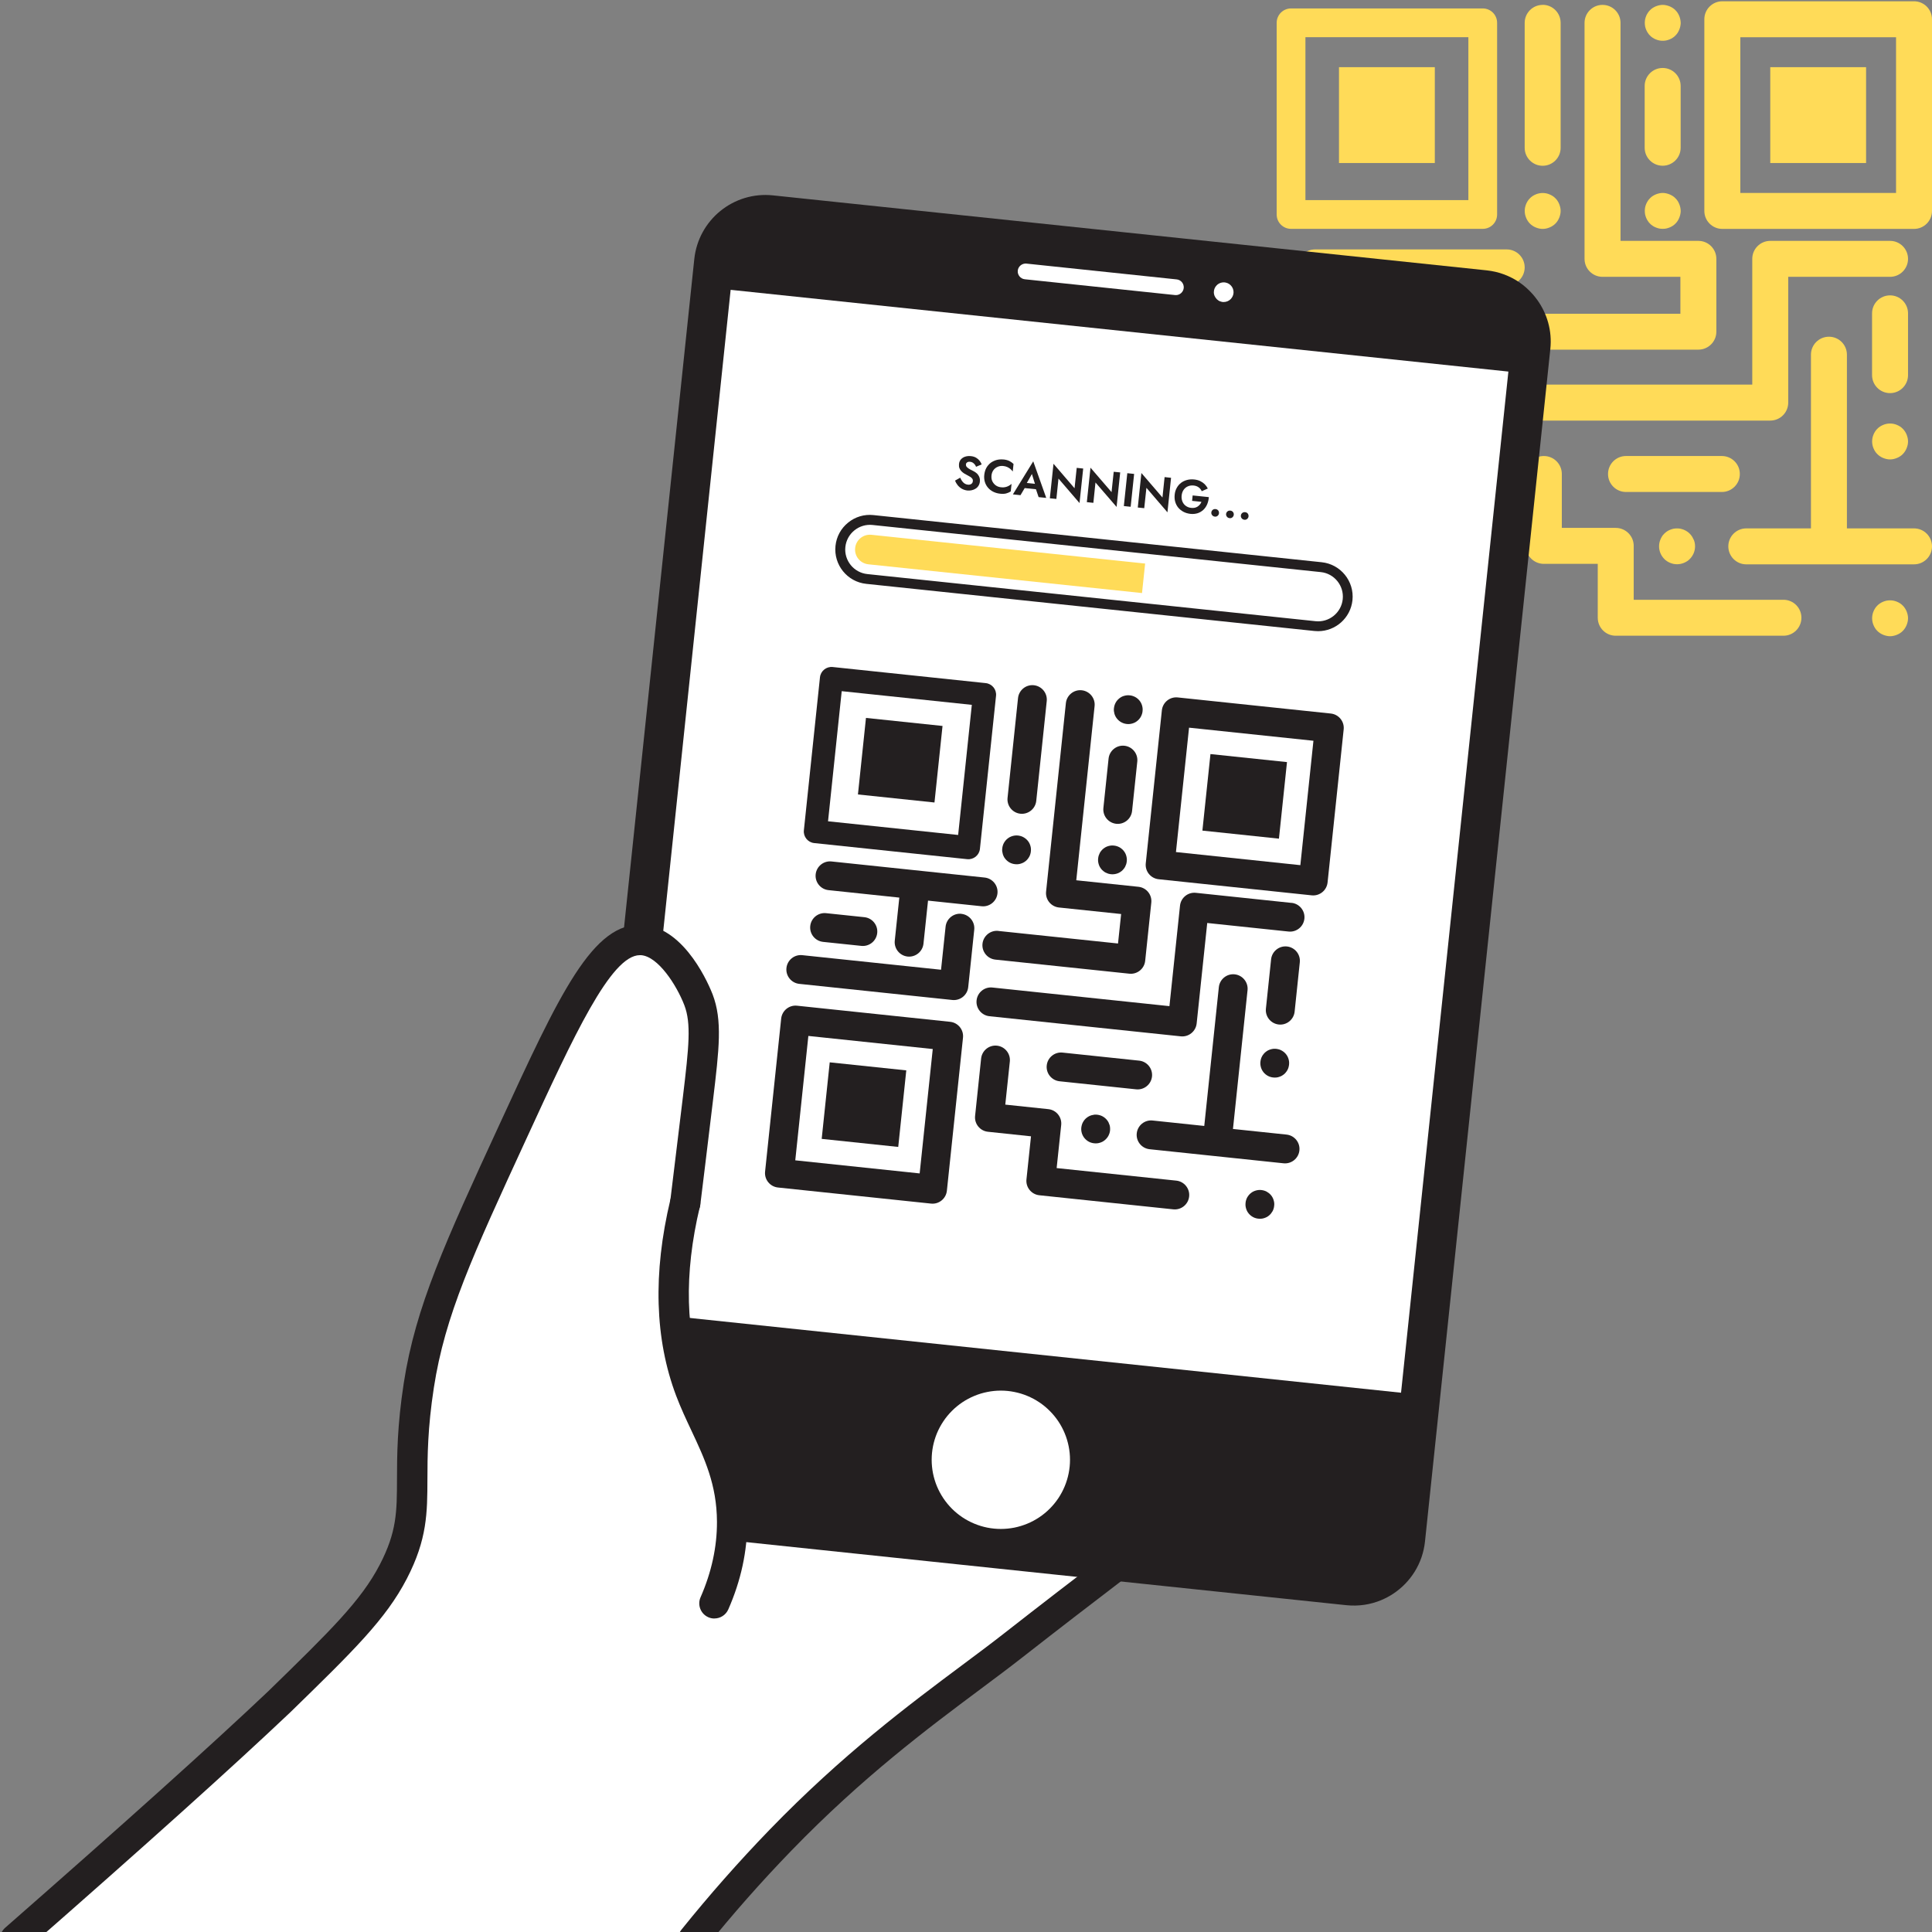 <svg width="209" height="209" viewBox="0 0 209 209" fill="none" xmlns="http://www.w3.org/2000/svg">
<rect x="0" y="0" width="209" height="209" fill="#808080" stroke="none"/>
<g id="Group 478">
<path id="Vector" d="M139.665 24.757H160.4C161.261 24.757 161.954 24.064 161.954 23.203V2.468C161.954 1.607 161.261 0.912 160.4 0.912H139.665C138.804 0.912 138.108 1.607 138.108 2.468V23.203C138.108 24.064 138.804 24.757 139.665 24.757ZM141.219 4.022H158.846V21.646H141.219V4.022Z" fill="#FFDB58"/>
<path id="Vector_2" d="M144.849 7.266H155.215V17.635H144.849V7.266Z" fill="#FFDB58"/>
<path id="Vector_3" d="M160.4 46.791H139.665C138.59 46.791 137.719 47.663 137.719 48.738V69.473C137.719 70.548 138.59 71.416 139.665 71.416H160.4C161.475 71.416 162.346 70.548 162.346 69.473V48.738C162.346 47.663 161.475 46.791 160.4 46.791ZM158.453 67.526H141.609V50.682H158.453V67.526Z" fill="#FFDB58"/>
<path id="Vector_4" d="M144.849 53.919H155.215V64.288H144.849V53.919Z" fill="#FFDB58"/>
<path id="Vector_5" d="M207.054 0.138H186.319C185.244 0.138 184.372 1.009 184.372 2.084V22.819C184.372 23.891 185.244 24.763 186.319 24.763H207.054C208.129 24.763 209 23.891 209 22.819V2.084C209 1.009 208.129 0.138 207.054 0.138ZM205.11 20.872H188.265V4.028H205.11V20.872Z" fill="#FFDB58"/>
<path id="Vector_6" d="M191.503 7.266H201.869V17.635H191.503V7.266Z" fill="#FFDB58"/>
<path id="Vector_7" d="M165.584 33.934C164.509 33.934 163.638 34.806 163.638 35.881C163.638 36.953 164.509 37.824 165.584 37.824H183.728C184.8 37.824 185.672 36.953 185.672 35.881V28.003C185.672 26.928 184.8 26.057 183.728 26.057H175.306V2.474C175.306 1.399 174.434 0.528 173.359 0.528C172.284 0.528 171.413 1.399 171.413 2.474V28.003C171.413 29.076 172.284 29.947 173.359 29.947H181.782V33.939H165.584V33.934Z" fill="#FFDB58"/>
<path id="Vector_8" d="M204.463 26.057H191.503C190.428 26.057 189.557 26.928 189.557 28.003V41.607H165.584C164.509 41.607 163.638 42.479 163.638 43.554C163.638 44.629 164.509 45.498 165.584 45.498H191.503C192.576 45.498 193.447 44.629 193.447 43.554V29.947H204.463C205.535 29.947 206.407 29.076 206.407 28.003C206.407 26.928 205.535 26.057 204.463 26.057Z" fill="#FFDB58"/>
<path id="Vector_9" d="M204.463 31.952C203.388 31.952 202.516 32.823 202.516 33.896V40.583C202.516 41.656 203.388 42.527 204.463 42.527C205.535 42.527 206.407 41.656 206.407 40.583V33.896C206.407 32.823 205.535 31.952 204.463 31.952Z" fill="#FFDB58"/>
<path id="Vector_10" d="M164.937 28.925C164.937 27.853 164.066 26.982 162.991 26.982H142.256C141.183 26.982 140.312 27.853 140.312 28.925C140.312 30.001 141.183 30.872 142.256 30.872H151.845V36.703C151.845 37.776 152.716 38.647 153.789 38.647C154.864 38.647 155.735 37.776 155.735 36.703V30.872H162.991C164.066 30.872 164.937 30.001 164.937 28.925Z" fill="#FFDB58"/>
<path id="Vector_11" d="M160.4 32.166C159.325 32.166 158.453 33.037 158.453 34.11V39.941H139.665C138.59 39.941 137.719 40.812 137.719 41.885C137.719 42.96 138.59 43.831 139.665 43.831H160.4C161.475 43.831 162.346 42.96 162.346 41.885V34.11C162.346 33.037 161.475 32.166 160.4 32.166Z" fill="#FFDB58"/>
<path id="Vector_12" d="M192.93 64.882H176.732V59.051C176.732 57.978 175.861 57.107 174.786 57.107H168.955V51.275C168.955 50.2 168.086 49.331 167.011 49.331C165.936 49.331 165.064 50.2 165.064 51.275V59.051C165.064 60.126 165.936 60.997 167.011 60.997H172.842V66.826C172.842 67.901 173.711 68.772 174.786 68.772H192.93C194.005 68.772 194.874 67.901 194.874 66.826C194.874 65.753 194.005 64.882 192.93 64.882Z" fill="#FFDB58"/>
<path id="Vector_13" d="M207.054 57.16H199.796V38.369C199.796 37.294 198.927 36.425 197.852 36.425C196.777 36.425 195.905 37.294 195.905 38.369V57.16H188.91C187.837 57.16 186.966 58.031 186.966 59.104C186.966 60.179 187.837 61.05 188.91 61.05H207.054C208.129 61.05 209 60.179 209 59.104C209 58.031 208.129 57.16 207.054 57.16Z" fill="#FFDB58"/>
<path id="Vector_14" d="M188.212 51.275C188.212 50.2 187.34 49.331 186.265 49.331H175.897C174.824 49.331 173.953 50.2 173.953 51.275C173.953 52.35 174.824 53.222 175.897 53.222H186.265C187.34 53.222 188.212 52.35 188.212 51.275Z" fill="#FFDB58"/>
<path id="Vector_15" d="M206.366 66.502C206.338 66.377 206.3 66.255 206.254 66.138C206.205 66.021 206.147 65.909 206.075 65.802C206.045 65.748 206.002 65.7 205.963 65.646C205.928 65.598 205.884 65.549 205.836 65.506C205.788 65.465 205.744 65.422 205.696 65.379C205.647 65.335 205.594 65.3 205.543 65.267C205.436 65.198 205.324 65.139 205.204 65.091C205.087 65.043 204.965 65.004 204.842 64.979C204.779 64.966 204.712 64.956 204.654 64.951C204.526 64.941 204.399 64.941 204.269 64.951C204.205 64.956 204.142 64.966 204.083 64.979C203.961 65.004 203.836 65.043 203.719 65.091C203.602 65.139 203.49 65.198 203.383 65.267C203.329 65.3 203.281 65.341 203.227 65.379C203.179 65.422 203.13 65.458 203.09 65.506C203.046 65.555 203.003 65.598 202.96 65.646C202.919 65.695 202.881 65.748 202.848 65.802C202.779 65.909 202.72 66.021 202.672 66.138C202.623 66.255 202.585 66.377 202.56 66.502C202.55 66.566 202.539 66.63 202.532 66.688C202.527 66.752 202.522 66.816 202.522 66.879C202.522 66.945 202.522 67.009 202.532 67.073C202.539 67.137 202.55 67.2 202.56 67.259C202.585 67.384 202.623 67.506 202.672 67.623C202.72 67.74 202.779 67.853 202.848 67.96C202.881 68.013 202.924 68.061 202.96 68.115C203.003 68.163 203.041 68.212 203.09 68.255C203.138 68.296 203.179 68.344 203.227 68.382C203.276 68.426 203.329 68.461 203.383 68.494C203.49 68.563 203.602 68.622 203.719 68.67C203.836 68.719 203.961 68.757 204.083 68.782C204.147 68.793 204.211 68.805 204.269 68.815C204.333 68.82 204.399 68.826 204.463 68.826C204.526 68.826 204.59 68.826 204.654 68.815C204.718 68.81 204.784 68.8 204.842 68.782C204.965 68.757 205.087 68.719 205.204 68.67C205.321 68.622 205.436 68.563 205.543 68.494C205.594 68.461 205.642 68.421 205.696 68.382C205.744 68.344 205.793 68.301 205.836 68.255C205.879 68.207 205.928 68.163 205.963 68.115C206.007 68.066 206.045 68.013 206.075 67.96C206.147 67.853 206.205 67.74 206.251 67.623C206.3 67.506 206.338 67.384 206.366 67.259C206.376 67.195 206.386 67.132 206.396 67.073C206.401 67.009 206.407 66.945 206.407 66.879C206.407 66.816 206.407 66.752 206.396 66.688C206.391 66.624 206.381 66.561 206.366 66.502Z" fill="#FFDB58"/>
<path id="Vector_16" d="M206.366 47.375C206.338 47.253 206.3 47.128 206.254 47.011C206.205 46.894 206.147 46.782 206.075 46.675C206.045 46.621 206.002 46.573 205.963 46.519C205.928 46.471 205.884 46.422 205.836 46.382C205.788 46.338 205.744 46.295 205.696 46.252C205.647 46.209 205.594 46.173 205.543 46.14C205.436 46.071 205.324 46.012 205.204 45.964C205.087 45.916 204.965 45.877 204.842 45.852C204.779 45.842 204.712 45.831 204.654 45.824C204.526 45.814 204.399 45.814 204.269 45.824C204.205 45.831 204.142 45.842 204.083 45.852C203.961 45.877 203.836 45.916 203.719 45.964C203.602 46.012 203.49 46.071 203.383 46.14C203.329 46.173 203.281 46.216 203.227 46.252C203.179 46.295 203.13 46.333 203.09 46.382C203.046 46.428 203.003 46.471 202.96 46.519C202.919 46.568 202.881 46.621 202.848 46.675C202.779 46.782 202.72 46.894 202.672 47.011C202.623 47.128 202.585 47.253 202.56 47.375C202.55 47.439 202.539 47.503 202.532 47.561C202.527 47.625 202.522 47.691 202.522 47.755C202.522 47.819 202.522 47.882 202.532 47.946C202.539 48.01 202.55 48.076 202.56 48.135C202.585 48.257 202.623 48.379 202.672 48.496C202.72 48.613 202.779 48.728 202.848 48.833C202.881 48.886 202.924 48.934 202.96 48.988C203.003 49.036 203.041 49.085 203.09 49.128C203.138 49.171 203.179 49.217 203.227 49.255C203.276 49.299 203.329 49.337 203.383 49.367C203.49 49.439 203.602 49.497 203.719 49.543C203.836 49.592 203.961 49.63 204.083 49.658C204.147 49.668 204.211 49.678 204.269 49.688C204.333 49.694 204.399 49.699 204.463 49.699C204.526 49.699 204.59 49.699 204.654 49.688C204.718 49.683 204.784 49.673 204.842 49.658C204.965 49.63 205.087 49.592 205.204 49.543C205.321 49.497 205.436 49.439 205.543 49.367C205.594 49.337 205.642 49.294 205.696 49.255C205.744 49.217 205.793 49.176 205.836 49.128C205.879 49.08 205.928 49.036 205.963 48.988C206.007 48.94 206.045 48.886 206.075 48.833C206.147 48.728 206.205 48.613 206.251 48.496C206.3 48.379 206.338 48.257 206.366 48.135C206.376 48.068 206.386 48.005 206.396 47.946C206.401 47.882 206.407 47.819 206.407 47.755C206.407 47.691 206.407 47.625 206.396 47.561C206.391 47.498 206.381 47.434 206.366 47.375Z" fill="#FFDB58"/>
<path id="Vector_17" d="M179.863 17.928C178.788 17.928 177.917 17.056 177.917 15.984V9.299C177.917 8.224 178.788 7.353 179.863 7.353C180.938 7.353 181.81 8.224 181.81 9.299V15.984C181.81 17.056 180.938 17.928 179.863 17.928Z" fill="#FFDB58"/>
<path id="Vector_18" d="M181.771 2.854C181.743 2.976 181.708 3.098 181.659 3.216C181.611 3.333 181.552 3.445 181.484 3.552C181.45 3.605 181.407 3.654 181.371 3.707C181.333 3.756 181.29 3.804 181.242 3.847C181.193 3.891 181.152 3.931 181.104 3.975C181.056 4.018 181.002 4.056 180.949 4.087C180.842 4.156 180.729 4.217 180.612 4.263C180.493 4.311 180.37 4.349 180.248 4.375C180.184 4.387 180.121 4.398 180.062 4.403C179.932 4.413 179.805 4.413 179.677 4.403C179.611 4.398 179.547 4.387 179.489 4.375C179.367 4.349 179.244 4.311 179.124 4.263C179.007 4.217 178.895 4.156 178.788 4.087C178.735 4.056 178.686 4.013 178.633 3.975C178.587 3.931 178.539 3.896 178.495 3.847C178.452 3.799 178.409 3.756 178.368 3.707C178.325 3.659 178.286 3.605 178.256 3.552C178.184 3.445 178.126 3.333 178.077 3.216C178.029 3.098 177.993 2.976 177.965 2.854C177.955 2.788 177.945 2.724 177.94 2.665C177.935 2.602 177.93 2.538 177.93 2.474C177.93 2.41 177.93 2.344 177.94 2.281C177.945 2.217 177.955 2.153 177.965 2.095C177.993 1.972 178.029 1.847 178.077 1.73C178.126 1.613 178.184 1.501 178.256 1.394C178.286 1.341 178.33 1.292 178.368 1.239C178.409 1.19 178.447 1.142 178.495 1.101C178.544 1.058 178.587 1.009 178.633 0.971C178.681 0.928 178.735 0.892 178.788 0.859C178.895 0.79 179.007 0.732 179.124 0.683C179.244 0.635 179.367 0.597 179.489 0.571C179.552 0.561 179.616 0.551 179.677 0.538C179.741 0.533 179.805 0.528 179.868 0.528C179.932 0.528 179.996 0.528 180.062 0.538C180.126 0.543 180.189 0.556 180.248 0.571C180.37 0.597 180.493 0.635 180.612 0.683C180.729 0.732 180.842 0.79 180.949 0.859C181.002 0.892 181.05 0.935 181.104 0.971C181.15 1.009 181.198 1.053 181.242 1.101C181.285 1.147 181.333 1.19 181.371 1.239C181.412 1.287 181.45 1.341 181.484 1.394C181.552 1.501 181.611 1.613 181.659 1.73C181.708 1.847 181.743 1.972 181.771 2.095C181.782 2.158 181.792 2.222 181.802 2.281C181.81 2.344 181.815 2.41 181.815 2.474C181.815 2.538 181.815 2.602 181.802 2.665C181.797 2.729 181.787 2.795 181.771 2.854Z" fill="#FFDB58"/>
<path id="Vector_19" d="M181.771 23.198C181.743 23.32 181.708 23.443 181.659 23.56C181.611 23.677 181.552 23.792 181.484 23.896C181.45 23.95 181.407 23.998 181.371 24.052C181.333 24.1 181.29 24.148 181.242 24.192C181.193 24.235 181.152 24.276 181.104 24.319C181.056 24.362 181.002 24.401 180.949 24.431C180.842 24.502 180.729 24.561 180.612 24.607C180.493 24.655 180.37 24.693 180.248 24.721C180.184 24.732 180.121 24.742 180.062 24.747C179.932 24.757 179.805 24.757 179.677 24.747C179.611 24.742 179.547 24.732 179.489 24.721C179.367 24.693 179.244 24.655 179.124 24.607C179.007 24.561 178.895 24.502 178.788 24.431C178.735 24.401 178.686 24.357 178.633 24.319C178.587 24.276 178.539 24.24 178.495 24.192C178.452 24.143 178.409 24.1 178.368 24.052C178.325 24.003 178.286 23.95 178.256 23.896C178.184 23.792 178.126 23.677 178.077 23.56C178.029 23.443 177.993 23.32 177.965 23.198C177.955 23.134 177.945 23.068 177.94 23.009C177.935 22.946 177.93 22.882 177.93 22.818C177.93 22.755 177.93 22.689 177.94 22.625C177.945 22.561 177.955 22.497 177.965 22.439C177.993 22.317 178.029 22.192 178.077 22.075C178.126 21.957 178.184 21.845 178.256 21.738C178.286 21.685 178.33 21.636 178.368 21.583C178.409 21.534 178.447 21.486 178.495 21.445C178.544 21.402 178.587 21.354 178.633 21.315C178.681 21.275 178.735 21.236 178.788 21.203C178.895 21.134 179.007 21.076 179.124 21.027C179.244 20.979 179.367 20.941 179.489 20.915C179.552 20.905 179.616 20.895 179.677 20.882C179.741 20.877 179.805 20.872 179.868 20.872C179.932 20.872 179.996 20.872 180.062 20.882C180.126 20.887 180.189 20.9 180.248 20.915C180.37 20.941 180.493 20.979 180.612 21.027C180.729 21.076 180.842 21.134 180.949 21.203C181.002 21.236 181.05 21.28 181.104 21.315C181.15 21.354 181.198 21.397 181.242 21.445C181.285 21.494 181.333 21.534 181.371 21.583C181.412 21.631 181.45 21.685 181.484 21.738C181.552 21.845 181.611 21.957 181.659 22.075C181.708 22.192 181.743 22.317 181.771 22.439C181.782 22.503 181.792 22.566 181.802 22.625C181.81 22.689 181.815 22.755 181.815 22.818C181.815 22.882 181.815 22.946 181.802 23.009C181.797 23.073 181.787 23.139 181.771 23.198Z" fill="#FFDB58"/>
<path id="Vector_20" d="M166.883 0.528C165.808 0.528 164.937 1.399 164.937 2.474V15.989C164.937 17.061 165.808 17.933 166.883 17.933C167.956 17.933 168.827 17.061 168.827 15.989V2.469C168.827 1.394 167.956 0.522 166.883 0.522V0.528Z" fill="#FFDB58"/>
<path id="Vector_21" d="M168.784 22.439C168.758 22.317 168.72 22.192 168.672 22.075C168.623 21.957 168.565 21.845 168.496 21.738C168.465 21.685 168.422 21.637 168.384 21.583C168.346 21.535 168.305 21.486 168.256 21.445C168.208 21.402 168.165 21.359 168.116 21.316C168.068 21.275 168.014 21.236 167.961 21.203C167.854 21.135 167.742 21.076 167.625 21.028C167.507 20.979 167.385 20.941 167.263 20.916C167.197 20.905 167.133 20.895 167.074 20.887C166.947 20.877 166.817 20.877 166.69 20.887C166.626 20.895 166.562 20.905 166.504 20.916C166.379 20.941 166.257 20.979 166.139 21.028C166.022 21.076 165.91 21.135 165.803 21.203C165.75 21.236 165.701 21.28 165.648 21.316C165.599 21.359 165.551 21.397 165.508 21.445C165.467 21.494 165.424 21.535 165.38 21.583C165.337 21.631 165.301 21.685 165.268 21.738C165.199 21.845 165.141 21.957 165.092 22.075C165.044 22.192 165.006 22.317 164.98 22.439C164.97 22.503 164.957 22.566 164.952 22.625C164.947 22.689 164.942 22.755 164.942 22.819C164.942 22.882 164.942 22.946 164.952 23.01C164.957 23.073 164.97 23.14 164.98 23.198C165.006 23.32 165.044 23.443 165.092 23.56C165.141 23.677 165.199 23.792 165.268 23.896C165.301 23.95 165.342 23.998 165.38 24.052C165.424 24.1 165.462 24.148 165.508 24.192C165.556 24.235 165.599 24.284 165.648 24.319C165.696 24.362 165.75 24.401 165.803 24.431C165.91 24.503 166.022 24.561 166.139 24.607C166.257 24.655 166.379 24.694 166.504 24.722C166.567 24.732 166.631 24.742 166.69 24.752C166.753 24.757 166.817 24.762 166.883 24.762C166.947 24.762 167.011 24.762 167.074 24.752C167.138 24.747 167.202 24.737 167.263 24.722C167.385 24.694 167.507 24.655 167.625 24.607C167.742 24.561 167.854 24.503 167.961 24.431C168.014 24.401 168.063 24.357 168.116 24.319C168.165 24.284 168.213 24.24 168.256 24.192C168.297 24.143 168.346 24.1 168.384 24.052C168.427 24.003 168.463 23.95 168.496 23.896C168.565 23.792 168.623 23.677 168.672 23.56C168.72 23.443 168.758 23.32 168.784 23.198C168.797 23.134 168.807 23.068 168.817 23.01C168.822 22.946 168.827 22.882 168.827 22.819C168.827 22.755 168.827 22.689 168.817 22.625C168.812 22.561 168.802 22.498 168.784 22.439Z" fill="#FFDB58"/>
<path id="Vector_22" d="M183.203 58.358C183.155 58.238 183.096 58.126 183.027 58.019C182.989 57.965 182.951 57.919 182.915 57.866C182.872 57.818 182.829 57.769 182.785 57.726C182.745 57.682 182.696 57.642 182.648 57.599C182.599 57.555 182.546 57.517 182.492 57.486C182.385 57.415 182.273 57.356 182.156 57.308C182.039 57.262 181.914 57.224 181.792 57.196C181.728 57.186 181.664 57.176 181.606 57.17C181.476 57.16 181.349 57.16 181.226 57.17C181.163 57.176 181.099 57.186 181.033 57.196C180.91 57.224 180.788 57.262 180.671 57.308C180.554 57.356 180.442 57.415 180.335 57.486C180.281 57.517 180.228 57.56 180.179 57.599C180.131 57.642 180.082 57.678 180.039 57.726C179.996 57.769 179.95 57.818 179.912 57.866C179.868 57.912 179.83 57.965 179.8 58.019C179.731 58.126 179.67 58.238 179.624 58.358C179.575 58.475 179.537 58.597 179.512 58.719C179.499 58.783 179.489 58.849 179.484 58.908C179.479 58.972 179.474 59.035 179.474 59.099C179.474 59.614 179.682 60.11 180.044 60.472C180.088 60.516 180.136 60.559 180.184 60.602C180.233 60.643 180.286 60.681 180.34 60.714C180.442 60.783 180.559 60.842 180.676 60.89C180.793 60.938 180.915 60.974 181.038 61.002C181.104 61.012 181.168 61.022 181.231 61.028C181.295 61.035 181.359 61.04 181.422 61.04C181.489 61.04 181.552 61.04 181.616 61.028C181.68 61.022 181.743 61.012 181.802 61.002C181.927 60.974 182.049 60.938 182.166 60.89C182.284 60.842 182.396 60.783 182.503 60.714C182.556 60.681 182.605 60.638 182.658 60.602C182.706 60.559 182.755 60.521 182.798 60.472C183.16 60.11 183.369 59.614 183.369 59.099C183.369 59.035 183.369 58.972 183.359 58.908C183.354 58.842 183.343 58.778 183.331 58.719C183.305 58.597 183.267 58.475 183.218 58.358H183.203Z" fill="#FFDB58"/>
<path id="Vector_23" d="M147.44 37.868C148.515 37.868 149.387 36.996 149.387 35.921C149.387 34.849 148.515 33.977 147.44 33.977H142.256C141.183 33.977 140.312 34.849 140.312 35.921C140.312 36.996 141.183 37.868 142.256 37.868H147.44Z" fill="#FFDB58"/>
<path id="Vector_24" d="M74.113 130.161C83.972 120.022 91.444 111.722 96.313 106.176C104.2 97.193 112.105 87.665 122.777 86.259C124.983 85.971 126.632 86.114 127.289 87.077C128.868 89.395 123.712 95.017 115.952 105.592C111.833 111.21 108.702 115.874 106.799 118.776C112.806 114.3 117.445 110.339 120.581 107.544C129.368 99.71 133.604 94.521 140.327 94.521C141.29 94.521 144.539 94.521 145.463 96.299C146.857 98.976 142.101 103.936 138.366 107.89C133.53 113.016 126.565 120.531 117.817 130.454C123.857 126.248 129.34 122.845 133.984 120.139C138.317 117.617 142.737 115.235 148.248 115.829C150.133 116.03 151.341 116.165 151.769 117.008C153.205 119.851 143.598 126.365 129.222 141.014C126.802 143.477 124.866 145.546 123.62 146.894C127.913 144.654 131.658 143.014 134.529 141.847C142.664 138.556 145.922 138.245 148.867 138.673C151.651 139.08 153.302 139.32 153.817 140.395C155.756 144.494 138.473 155.41 109.593 178.007C95.133 189.319 88.586 195.097 84.433 199.073C83.246 200.212 82.136 201.323 82.13 201.323C81.05 202.444 80.286 203.348 78.757 205.193C77.672 206.502 76.406 208.036 74.995 209.766H31.052C45.404 183.227 59.76 156.694 74.113 130.156V130.161Z" fill="white"/>
<path id="Vector_25" d="M74.995 211.411C74.638 211.411 74.274 211.294 73.971 211.05C73.265 210.482 73.153 209.452 73.718 208.747C76.707 205.027 79.917 201.387 83.251 197.94C91.129 189.8 98.328 184.425 104.116 180.107C105.713 178.914 107.222 177.794 108.585 176.724C116.569 170.477 123.552 165.214 129.709 160.564C137.191 154.919 143.102 150.463 147.04 147.065C151.977 142.805 152.324 141.422 152.324 141.116C151.929 140.79 150.108 140.528 148.632 140.308C145.886 139.908 142.796 140.283 135.143 143.376C131.515 144.846 127.893 146.519 124.38 148.351C123.669 148.721 122.805 148.527 122.319 147.893C121.832 147.256 121.875 146.369 122.413 145.781C124.237 143.809 126.132 141.822 128.045 139.87C133.288 134.525 137.879 130.284 141.568 126.867C145.649 123.089 149.866 119.194 150.24 117.793C149.825 117.65 148.862 117.548 148.072 117.462C143.214 116.939 139.349 118.916 134.807 121.561C129.368 124.725 123.969 128.172 118.752 131.807C118.074 132.281 117.144 132.169 116.594 131.55C116.044 130.931 116.039 129.996 116.589 129.374C123.623 121.4 130.547 113.796 137.173 106.775L137.387 106.55C139.81 103.99 144.837 98.658 144.009 97.063C143.93 96.915 143.384 96.166 140.327 96.166C135.395 96.166 131.798 99.486 125.839 104.979C124.535 106.181 123.19 107.422 121.677 108.774C117.295 112.685 112.617 116.496 107.782 120.098C107.145 120.572 106.253 120.519 105.675 119.974C105.099 119.428 104.992 118.547 105.431 117.88C108.332 113.449 111.425 108.994 114.632 104.622C116.296 102.355 117.85 100.304 119.218 98.492C122.538 94.103 126.305 89.127 125.926 87.984C125.926 87.984 125.396 87.568 122.991 87.884C113.415 89.145 105.889 97.733 98.616 106.038L97.548 107.256C90.558 115.212 83.07 123.303 75.29 131.305C74.658 131.955 73.621 131.968 72.969 131.336C72.317 130.707 72.307 129.67 72.939 129.018C80.676 121.059 88.125 113.006 95.085 105.091L96.152 103.873C103.828 95.109 111.764 86.05 122.568 84.629C124.55 84.366 127.347 84.239 128.644 86.147C130.557 88.947 127.64 92.793 121.837 100.469C120.474 102.27 118.93 104.311 117.277 106.561C116.22 108.01 115.167 109.462 114.136 110.927C115.962 109.409 117.753 107.875 119.496 106.321C120.986 104.989 122.324 103.756 123.615 102.563C129.938 96.732 134.116 92.88 140.327 92.88C141.616 92.88 145.532 92.88 146.915 95.542C148.824 99.203 144.223 104.077 139.772 108.795L139.558 109.019C135.597 113.215 131.531 117.622 127.401 122.193C129.314 121.005 131.238 119.846 133.161 118.723C138.055 115.875 142.582 113.566 148.429 114.198C150.653 114.438 152.411 114.631 153.239 116.272C154.708 119.189 151.295 122.348 143.8 129.272C140.279 132.528 135.935 136.553 130.99 141.554C131.964 141.131 132.937 140.721 133.91 140.331C142.251 136.953 145.794 136.574 149.101 137.055C152.298 137.519 154.408 137.83 155.297 139.694C157.274 143.867 150.304 149.126 131.681 163.17C125.528 167.81 118.561 173.068 110.597 179.294C109.204 180.384 107.685 181.518 106.073 182.721C100.379 186.967 93.294 192.259 85.603 200.205C82.332 203.583 79.191 207.142 76.269 210.787C75.942 211.187 75.466 211.401 74.99 211.401L74.995 211.411Z" fill="#231F20"/>
<path id="Vector_26" d="M120.186 152.857C119.524 152.857 118.897 152.45 118.653 151.792C115.471 143.306 111.025 135.493 105.436 128.574C102.763 125.269 99.808 122.143 96.649 119.285C95.977 118.676 95.928 117.639 96.532 116.969C97.141 116.302 98.178 116.248 98.845 116.852C102.134 119.83 105.206 123.078 107.986 126.51C113.799 133.702 118.421 141.826 121.725 150.638C122.041 151.489 121.613 152.434 120.762 152.75C120.576 152.819 120.377 152.857 120.186 152.857Z" fill="#231F20"/>
<path id="Vector_27" d="M166.285 32.426C166.129 32.214 165.964 32.01 165.793 31.812C165.375 31.348 164.912 30.92 164.392 30.561C163.88 30.209 163.317 29.916 162.718 29.69C162.119 29.465 161.485 29.318 160.823 29.246L83.616 21.135C79.361 20.686 75.558 23.774 75.107 28.023L61.548 157.025C61.441 158.019 61.533 158.992 61.785 159.907C61.87 160.21 61.971 160.505 62.089 160.793C62.565 161.947 63.319 162.969 64.269 163.764C64.649 164.085 65.062 164.367 65.505 164.615C65.948 164.859 66.412 165.058 66.904 165.213C67.395 165.366 67.91 165.473 68.437 165.532L145.644 173.646C146.977 173.783 148.258 173.582 149.412 173.101C149.873 172.907 150.316 172.673 150.727 172.4C152.586 171.164 153.901 169.147 154.153 166.757L167.711 37.755C167.92 35.783 167.362 33.913 166.285 32.426Z" fill="#231F20"/>
<path id="Vector_28" d="M67.428 141.817L79.04 31.354L163.174 40.196L151.562 150.662L67.428 141.817Z" fill="white"/>
<path id="Vector_29" d="M115.751 157.917C115.751 158.408 115.702 158.895 115.606 159.376C115.509 159.858 115.369 160.327 115.18 160.78C114.992 161.234 114.762 161.664 114.49 162.074C114.215 162.482 113.906 162.859 113.557 163.208C113.211 163.554 112.834 163.865 112.424 164.138C112.016 164.41 111.586 164.642 111.132 164.828C110.676 165.017 110.21 165.159 109.728 165.256C109.247 165.35 108.76 165.399 108.269 165.399C107.777 165.399 107.29 165.35 106.809 165.256C106.327 165.159 105.859 165.017 105.405 164.828C104.952 164.642 104.519 164.41 104.111 164.138C103.703 163.865 103.324 163.554 102.977 163.208C102.631 162.859 102.32 162.482 102.047 162.074C101.775 161.664 101.543 161.234 101.354 160.78C101.168 160.327 101.026 159.858 100.929 159.376C100.835 158.895 100.786 158.408 100.786 157.917C100.786 157.425 100.835 156.938 100.929 156.457C101.026 155.975 101.168 155.507 101.354 155.053C101.543 154.6 101.775 154.169 102.047 153.761C102.32 153.351 102.631 152.974 102.977 152.628C103.324 152.279 103.703 151.968 104.111 151.695C104.519 151.423 104.952 151.194 105.405 151.005C105.859 150.816 106.327 150.674 106.809 150.58C107.29 150.483 107.777 150.434 108.269 150.434C108.76 150.434 109.247 150.483 109.728 150.58C110.21 150.674 110.676 150.816 111.132 151.005C111.586 151.194 112.016 151.423 112.424 151.695C112.834 151.968 113.211 152.279 113.557 152.628C113.906 152.974 114.215 153.351 114.49 153.761C114.762 154.169 114.992 154.6 115.18 155.053C115.369 155.507 115.509 155.975 115.606 156.457C115.702 156.938 115.751 157.425 115.751 157.917Z" fill="white"/>
<path id="Vector_30" d="M127.207 31.919C127.174 31.919 127.149 31.919 127.116 31.919L110.86 30.21C110.396 30.161 110.052 29.738 110.1 29.275C110.149 28.808 110.572 28.472 111.035 28.515L127.294 30.225C127.758 30.273 128.099 30.696 128.053 31.16C128.005 31.598 127.635 31.924 127.207 31.924V31.919Z" fill="white"/>
<path id="Vector_31" d="M132.376 32.673C132.305 32.673 132.236 32.668 132.167 32.652C132.104 32.635 132.032 32.619 131.969 32.591C131.905 32.566 131.847 32.533 131.788 32.492C131.729 32.454 131.676 32.41 131.627 32.362C131.574 32.308 131.531 32.255 131.492 32.196C131.457 32.143 131.419 32.079 131.393 32.015C131.365 31.952 131.35 31.88 131.334 31.817C131.317 31.748 131.312 31.679 131.312 31.608C131.312 31.325 131.424 31.052 131.627 30.856C131.872 30.609 132.236 30.497 132.583 30.566C132.654 30.579 132.718 30.599 132.787 30.627C132.85 30.652 132.909 30.686 132.967 30.721C133.026 30.765 133.08 30.808 133.128 30.856C133.327 31.052 133.444 31.325 133.444 31.608C133.444 31.679 133.434 31.748 133.423 31.817C133.406 31.88 133.385 31.952 133.36 32.015C133.332 32.079 133.299 32.143 133.263 32.196C133.225 32.255 133.176 32.308 133.128 32.362C132.932 32.561 132.659 32.673 132.376 32.673Z" fill="white"/>
<path id="Vector_32" d="M88.071 91.201L104.633 92.944C105.319 93.013 105.932 92.516 106.006 91.833L107.749 75.271C107.82 74.586 107.321 73.972 106.638 73.898L90.076 72.156C89.394 72.087 88.777 72.584 88.703 73.266L86.961 89.828C86.892 90.513 87.389 91.127 88.071 91.201ZM91.055 74.769L105.13 76.249L103.65 90.325L89.575 88.845L91.055 74.769Z" fill="#231F20"/>
<path id="Vector_33" d="M92.81 85.943L93.679 77.663L101.961 78.532L101.09 86.812L92.81 85.943Z" fill="#231F20"/>
<path id="Vector_34" d="M102.784 110.537L86.224 108.795C85.368 108.703 84.599 109.33 84.507 110.183L82.765 126.745C82.676 127.601 83.3 128.37 84.156 128.462L100.718 130.202C101.571 130.294 102.34 129.669 102.432 128.813L104.175 112.252C104.266 111.398 103.64 110.626 102.784 110.537ZM99.487 126.938L86.031 125.522L87.447 112.066L100.904 113.482L99.487 126.938Z" fill="#231F20"/>
<path id="Vector_35" d="M88.889 123.202L89.758 114.922L98.04 115.791L97.169 124.073L88.889 123.202Z" fill="#231F20"/>
<path id="Vector_36" d="M143.968 77.189L127.406 75.447C126.55 75.355 125.781 75.982 125.689 76.838L123.946 93.397C123.857 94.253 124.481 95.022 125.337 95.114L141.899 96.856C142.753 96.946 143.522 96.322 143.614 95.466L145.356 78.904C145.448 78.05 144.821 77.281 143.968 77.189ZM140.669 93.591L127.212 92.174L128.629 78.718L142.085 80.134L140.669 93.591Z" fill="#231F20"/>
<path id="Vector_37" d="M130.073 89.853L130.945 81.574L139.224 82.442L138.353 90.725L130.073 89.853Z" fill="#231F20"/>
<path id="Vector_38" d="M108.001 100.703C107.145 100.612 106.376 101.238 106.284 102.092C106.195 102.948 106.819 103.717 107.675 103.809L122.168 105.332C123.024 105.422 123.794 104.797 123.883 103.941L124.545 97.646C124.637 96.79 124.013 96.021 123.157 95.932L116.429 95.226L118.411 76.387C118.502 75.533 117.876 74.764 117.022 74.672C116.166 74.581 115.397 75.207 115.305 76.061L113.163 96.454C113.073 97.31 113.698 98.079 114.554 98.171L121.282 98.877L120.945 102.066L108.006 100.709L108.001 100.703Z" fill="#231F20"/>
<path id="Vector_39" d="M139.718 97.674L129.368 96.584C128.512 96.492 127.742 97.116 127.651 97.972L126.507 108.843L107.359 106.828C106.503 106.736 105.734 107.363 105.645 108.216C105.553 109.072 106.18 109.842 107.033 109.933L127.737 112.109C128.591 112.198 129.36 111.574 129.452 110.718L130.596 99.847L139.392 100.772C140.248 100.864 141.018 100.237 141.107 99.384C141.199 98.528 140.572 97.758 139.718 97.667V97.674Z" fill="#231F20"/>
<path id="Vector_40" d="M139.222 102.387C138.366 102.296 137.596 102.922 137.505 103.776L136.944 109.115C136.852 109.969 137.479 110.738 138.335 110.83C139.189 110.922 139.958 110.295 140.05 109.442L140.61 104.102C140.702 103.246 140.075 102.476 139.222 102.387Z" fill="#231F20"/>
<path id="Vector_41" d="M107.904 96.648C107.996 95.792 107.369 95.022 106.516 94.931L89.954 93.191C89.098 93.099 88.329 93.723 88.237 94.579C88.148 95.435 88.772 96.204 89.628 96.293L97.286 97.101L96.794 101.761C96.703 102.617 97.329 103.386 98.183 103.478C99.039 103.567 99.808 102.943 99.9 102.087L100.392 97.427L106.19 98.036C107.043 98.128 107.813 97.501 107.904 96.648Z" fill="#231F20"/>
<path id="Vector_42" d="M104.009 98.854C103.153 98.762 102.384 99.389 102.292 100.245L101.8 104.905L86.79 103.328C85.934 103.236 85.165 103.863 85.076 104.716C84.984 105.572 85.608 106.341 86.464 106.433L103.026 108.176C103.882 108.265 104.651 107.641 104.74 106.785L105.392 100.576C105.484 99.72 104.858 98.951 104.004 98.859L104.009 98.854Z" fill="#231F20"/>
<path id="Vector_43" d="M127.246 127.718L114.306 126.36L114.798 121.701C114.89 120.845 114.263 120.075 113.41 119.986L108.75 119.495L109.242 114.833C109.331 113.979 108.707 113.21 107.851 113.118C106.995 113.026 106.225 113.653 106.136 114.506L105.484 120.717C105.392 121.573 106.019 122.343 106.873 122.432L111.532 122.924L111.04 127.586C110.951 128.439 111.575 129.209 112.431 129.3L126.925 130.824C127.781 130.913 128.55 130.289 128.639 129.433C128.731 128.579 128.104 127.81 127.251 127.718H127.246Z" fill="#231F20"/>
<path id="Vector_44" d="M139.178 122.738L133.38 122.129L134.957 107.116C135.046 106.263 134.422 105.493 133.566 105.401C132.713 105.31 131.943 105.936 131.852 106.79L130.275 121.803L124.685 121.214C123.829 121.123 123.06 121.749 122.971 122.603C122.879 123.459 123.503 124.228 124.359 124.32L138.852 125.843C139.708 125.932 140.478 125.308 140.567 124.452C140.659 123.599 140.034 122.829 139.178 122.738Z" fill="#231F20"/>
<path id="Vector_45" d="M124.622 116.453C124.711 115.597 124.087 114.827 123.231 114.738L114.948 113.867C114.092 113.775 113.323 114.399 113.234 115.255C113.142 116.111 113.766 116.881 114.622 116.97L122.904 117.841C123.76 117.933 124.53 117.309 124.622 116.453Z" fill="#231F20"/>
<path id="Vector_46" d="M137.843 130.138C137.831 130.036 137.815 129.937 137.782 129.84C137.757 129.743 137.714 129.646 137.67 129.557C137.65 129.514 137.624 129.466 137.591 129.422C137.563 129.379 137.533 129.338 137.5 129.3C137.469 129.262 137.431 129.226 137.398 129.188C137.362 129.15 137.324 129.119 137.286 129.086C137.207 129.022 137.12 128.964 137.036 128.915C136.944 128.867 136.852 128.824 136.753 128.798C136.705 128.78 136.656 128.77 136.603 128.76C136.501 128.74 136.399 128.727 136.297 128.727C136.249 128.727 136.195 128.727 136.142 128.734C136.042 128.745 135.94 128.765 135.844 128.793C135.747 128.819 135.65 128.862 135.561 128.905C135.518 128.926 135.469 128.954 135.426 128.984C135.385 129.012 135.342 129.043 135.304 129.076C135.265 129.106 135.23 129.145 135.191 129.178C135.153 129.213 135.123 129.252 135.09 129.29C135.026 129.369 134.967 129.45 134.919 129.539C134.87 129.631 134.827 129.723 134.802 129.822C134.786 129.871 134.774 129.919 134.763 129.973C134.753 130.021 134.748 130.074 134.743 130.123C134.738 130.171 134.733 130.225 134.733 130.278C134.733 130.327 134.733 130.38 134.738 130.434C134.748 130.533 134.769 130.635 134.797 130.732C134.822 130.829 134.865 130.925 134.909 131.015C134.929 131.058 134.957 131.106 134.988 131.15C135.016 131.19 135.046 131.234 135.079 131.272C135.112 131.31 135.148 131.351 135.181 131.384C135.219 131.422 135.255 131.453 135.293 131.486C135.372 131.55 135.454 131.608 135.546 131.657C135.635 131.705 135.726 131.748 135.828 131.774C135.877 131.789 135.923 131.802 135.976 131.812C136.025 131.822 136.078 131.827 136.126 131.832C136.175 131.837 136.228 131.842 136.282 131.842C136.33 131.842 136.384 131.842 136.437 131.837C136.539 131.827 136.641 131.812 136.735 131.779C136.832 131.753 136.929 131.71 137.018 131.667C137.061 131.646 137.11 131.618 137.153 131.588C137.196 131.56 137.237 131.529 137.275 131.496C137.314 131.463 137.357 131.427 137.387 131.394C137.426 131.358 137.459 131.32 137.489 131.282C137.553 131.203 137.612 131.116 137.66 131.032C137.708 130.941 137.752 130.849 137.777 130.747C137.795 130.699 137.805 130.653 137.815 130.599C137.826 130.551 137.831 130.497 137.836 130.449C137.843 130.401 137.849 130.347 137.849 130.294C137.849 130.245 137.849 130.192 137.843 130.138Z" fill="#231F20"/>
<path id="Vector_47" d="M139.451 114.865C139.441 114.764 139.423 114.662 139.392 114.565C139.364 114.471 139.324 114.374 139.28 114.282C139.257 114.241 139.232 114.193 139.199 114.15C139.173 114.106 139.14 114.063 139.11 114.027C139.077 113.989 139.038 113.951 139.008 113.915C138.97 113.877 138.931 113.844 138.896 113.813C138.814 113.75 138.73 113.688 138.643 113.643C138.554 113.594 138.463 113.551 138.361 113.523C138.312 113.508 138.264 113.497 138.21 113.487C138.108 113.464 138.009 113.454 137.907 113.454C137.859 113.454 137.805 113.454 137.752 113.459C137.65 113.469 137.548 113.492 137.451 113.518C137.357 113.546 137.26 113.589 137.168 113.63C137.125 113.653 137.079 113.678 137.036 113.711C136.993 113.737 136.949 113.77 136.914 113.801C136.875 113.834 136.837 113.872 136.799 113.902C136.763 113.941 136.73 113.979 136.7 114.015C136.633 114.096 136.575 114.175 136.526 114.267C136.481 114.358 136.437 114.448 136.409 114.55C136.394 114.598 136.384 114.646 136.374 114.7C136.361 114.748 136.356 114.802 136.351 114.85C136.346 114.899 136.34 114.95 136.34 115.003C136.34 115.051 136.34 115.105 136.346 115.158C136.356 115.26 136.379 115.362 136.404 115.459C136.432 115.556 136.475 115.65 136.516 115.742C136.539 115.785 136.565 115.834 136.598 115.874C136.623 115.918 136.656 115.961 136.687 115.999C136.72 116.035 136.758 116.078 136.789 116.111C136.827 116.147 136.865 116.18 136.901 116.213C136.982 116.277 137.061 116.335 137.153 116.384C137.245 116.432 137.334 116.473 137.436 116.501C137.484 116.516 137.533 116.526 137.586 116.539C137.635 116.549 137.688 116.555 137.737 116.56C137.782 116.565 137.836 116.57 137.889 116.57C137.938 116.57 137.991 116.57 138.045 116.565C138.147 116.555 138.249 116.539 138.345 116.506C138.44 116.478 138.536 116.437 138.628 116.394C138.672 116.371 138.72 116.346 138.761 116.312C138.804 116.287 138.847 116.254 138.886 116.223C138.921 116.19 138.964 116.152 138.998 116.121C139.033 116.083 139.066 116.048 139.099 116.009C139.163 115.928 139.222 115.844 139.27 115.757C139.319 115.668 139.359 115.576 139.387 115.474C139.403 115.426 139.413 115.378 139.423 115.324C139.436 115.276 139.441 115.222 139.446 115.176C139.451 115.128 139.456 115.074 139.456 115.021C139.456 114.972 139.456 114.919 139.451 114.865Z" fill="#231F20"/>
<path id="Vector_48" d="M120.752 89.117C119.896 89.025 119.272 88.256 119.363 87.402L119.924 82.062C120.016 81.206 120.785 80.582 121.638 80.674C122.494 80.763 123.118 81.532 123.029 82.388L122.466 87.728C122.377 88.582 121.608 89.208 120.752 89.117Z" fill="#231F20"/>
<path id="Vector_49" d="M123.541 77.232C123.508 77.329 123.473 77.424 123.424 77.515C123.376 77.607 123.317 77.691 123.253 77.767C123.22 77.803 123.182 77.841 123.152 77.879C123.113 77.915 123.078 77.948 123.039 77.979C123.001 78.012 122.958 78.045 122.917 78.07C122.874 78.099 122.831 78.124 122.782 78.152C122.69 78.198 122.596 78.236 122.499 78.264C122.403 78.29 122.301 78.313 122.201 78.323C122.153 78.323 122.099 78.328 122.046 78.328C121.944 78.328 121.837 78.318 121.74 78.295C121.692 78.284 121.638 78.274 121.59 78.259C121.496 78.226 121.399 78.188 121.307 78.139C121.218 78.091 121.131 78.032 121.057 77.969C121.019 77.938 120.981 77.9 120.945 77.867C120.907 77.831 120.874 77.793 120.843 77.755C120.81 77.719 120.78 77.676 120.752 77.632C120.726 77.589 120.698 77.548 120.673 77.5C120.624 77.408 120.586 77.311 120.558 77.215C120.533 77.12 120.512 77.018 120.5 76.916C120.5 76.863 120.494 76.815 120.494 76.761C120.494 76.708 120.494 76.659 120.507 76.606C120.517 76.552 120.517 76.504 120.528 76.458C120.538 76.409 120.548 76.356 120.566 76.308C120.596 76.211 120.635 76.114 120.683 76.025C120.731 75.933 120.79 75.847 120.854 75.773C120.884 75.734 120.922 75.699 120.956 75.66C120.991 75.622 121.029 75.592 121.068 75.559C121.103 75.528 121.147 75.495 121.19 75.469C121.233 75.441 121.277 75.416 121.322 75.388C121.414 75.34 121.511 75.301 121.608 75.276C121.702 75.25 121.804 75.227 121.906 75.217C121.959 75.217 122.008 75.212 122.061 75.212C122.115 75.212 122.163 75.212 122.217 75.222C122.27 75.233 122.319 75.233 122.367 75.243C122.413 75.255 122.466 75.271 122.515 75.281C122.611 75.314 122.708 75.35 122.797 75.398C122.889 75.447 122.976 75.505 123.05 75.569C123.088 75.602 123.124 75.64 123.162 75.671C123.2 75.709 123.231 75.747 123.264 75.783C123.297 75.821 123.327 75.864 123.355 75.908C123.381 75.948 123.409 75.992 123.434 76.04C123.483 76.132 123.521 76.226 123.546 76.323C123.574 76.42 123.595 76.522 123.605 76.624C123.605 76.672 123.61 76.723 123.61 76.776C123.61 76.83 123.61 76.878 123.6 76.932C123.59 76.985 123.59 77.034 123.58 77.082C123.569 77.13 123.552 77.184 123.541 77.232Z" fill="#231F20"/>
<path id="Vector_50" d="M121.832 93.483C121.799 93.58 121.761 93.674 121.715 93.766C121.666 93.858 121.608 93.942 121.542 94.018C121.511 94.054 121.473 94.092 121.442 94.13C121.404 94.166 121.366 94.199 121.33 94.232C121.292 94.263 121.249 94.296 121.205 94.321C121.164 94.349 121.121 94.375 121.073 94.403C120.981 94.451 120.884 94.487 120.79 94.515C120.693 94.54 120.591 94.563 120.489 94.573C120.441 94.573 120.387 94.579 120.334 94.579C120.235 94.579 120.128 94.568 120.031 94.546C119.982 94.535 119.929 94.525 119.88 94.51C119.784 94.477 119.689 94.439 119.598 94.393C119.506 94.344 119.422 94.286 119.345 94.219C119.31 94.189 119.272 94.151 119.233 94.12C119.198 94.082 119.165 94.044 119.131 94.008C119.101 93.97 119.068 93.926 119.042 93.883C119.014 93.84 118.989 93.799 118.961 93.751C118.912 93.659 118.877 93.562 118.849 93.468C118.823 93.371 118.8 93.269 118.79 93.167C118.79 93.114 118.785 93.065 118.785 93.012C118.785 92.958 118.785 92.91 118.795 92.859C118.805 92.805 118.805 92.757 118.818 92.709C118.828 92.66 118.839 92.607 118.854 92.558C118.887 92.462 118.925 92.367 118.971 92.276C119.019 92.184 119.078 92.1 119.144 92.023C119.175 91.988 119.213 91.95 119.244 91.911C119.282 91.876 119.32 91.843 119.358 91.809C119.394 91.779 119.437 91.746 119.481 91.72C119.524 91.692 119.565 91.667 119.613 91.639C119.705 91.59 119.802 91.555 119.896 91.527C119.993 91.501 120.094 91.478 120.196 91.468C120.25 91.468 120.298 91.463 120.352 91.463C120.405 91.463 120.454 91.463 120.507 91.473C120.558 91.483 120.607 91.483 120.655 91.496C120.703 91.506 120.757 91.522 120.805 91.532C120.902 91.565 120.999 91.603 121.088 91.649C121.18 91.697 121.264 91.756 121.34 91.822C121.376 91.853 121.414 91.891 121.452 91.921C121.491 91.96 121.521 91.998 121.554 92.034C121.585 92.072 121.618 92.115 121.643 92.158C121.671 92.199 121.697 92.243 121.725 92.291C121.773 92.383 121.809 92.479 121.837 92.574C121.862 92.67 121.885 92.772 121.896 92.874C121.896 92.923 121.901 92.976 121.901 93.03C121.901 93.083 121.901 93.129 121.891 93.183C121.88 93.236 121.88 93.284 121.868 93.333C121.857 93.381 121.842 93.435 121.832 93.483Z" fill="#231F20"/>
<path id="Vector_51" d="M111.843 74.127C110.987 74.035 110.218 74.662 110.128 75.516L108.995 86.312C108.903 87.166 109.53 87.938 110.383 88.027C111.239 88.118 112.008 87.492 112.1 86.638L113.234 75.842C113.323 74.988 112.699 74.219 111.843 74.127Z" fill="#231F20"/>
<path id="Vector_52" d="M111.522 91.79C111.512 91.688 111.496 91.586 111.463 91.489C111.438 91.395 111.395 91.298 111.351 91.206C111.331 91.165 111.303 91.117 111.272 91.074C111.244 91.03 111.214 90.987 111.181 90.951C111.147 90.913 111.112 90.875 111.079 90.839C111.04 90.801 111.005 90.768 110.967 90.737C110.888 90.674 110.801 90.613 110.714 90.567C110.625 90.518 110.533 90.475 110.432 90.447C110.383 90.432 110.337 90.421 110.284 90.411C110.182 90.388 110.08 90.378 109.978 90.378C109.93 90.378 109.876 90.378 109.823 90.383C109.721 90.394 109.619 90.416 109.525 90.442C109.428 90.47 109.331 90.513 109.242 90.554C109.199 90.577 109.15 90.602 109.107 90.635C109.063 90.661 109.023 90.694 108.985 90.727C108.946 90.758 108.908 90.796 108.872 90.826C108.834 90.865 108.804 90.903 108.771 90.939C108.707 91.02 108.648 91.099 108.6 91.191C108.551 91.283 108.508 91.372 108.483 91.474C108.465 91.522 108.455 91.57 108.444 91.624C108.434 91.672 108.429 91.726 108.424 91.774C108.416 91.823 108.411 91.876 108.411 91.93C108.411 91.975 108.411 92.029 108.416 92.082C108.429 92.184 108.45 92.286 108.478 92.383C108.503 92.48 108.546 92.574 108.59 92.666C108.61 92.709 108.635 92.758 108.669 92.798C108.697 92.842 108.727 92.885 108.76 92.923C108.791 92.959 108.829 93.002 108.862 93.035C108.898 93.071 108.936 93.104 108.974 93.137C109.053 93.201 109.135 93.26 109.224 93.308C109.316 93.356 109.407 93.397 109.507 93.425C109.555 93.44 109.604 93.451 109.657 93.463C109.705 93.474 109.759 93.479 109.807 93.484C109.856 93.489 109.909 93.494 109.963 93.494C110.011 93.494 110.065 93.494 110.118 93.489C110.218 93.479 110.319 93.463 110.416 93.43C110.513 93.402 110.61 93.361 110.699 93.318C110.742 93.298 110.791 93.27 110.834 93.237C110.875 93.211 110.918 93.178 110.956 93.147C110.995 93.114 111.035 93.079 111.068 93.046C111.107 93.007 111.137 92.972 111.17 92.933C111.234 92.852 111.293 92.768 111.341 92.681C111.389 92.592 111.433 92.5 111.458 92.398C111.473 92.35 111.486 92.302 111.496 92.248C111.507 92.2 111.512 92.149 111.517 92.1C111.522 92.052 111.527 91.998 111.527 91.945C111.527 91.897 111.527 91.843 111.522 91.79Z" fill="#231F20"/>
<path id="Vector_53" d="M120.026 121.691C119.993 121.594 119.954 121.497 119.914 121.408C119.886 121.365 119.865 121.316 119.832 121.273C119.807 121.23 119.773 121.189 119.743 121.151C119.71 121.112 119.677 121.074 119.641 121.039C119.603 121 119.565 120.97 119.529 120.937C119.447 120.873 119.368 120.814 119.277 120.766C119.185 120.718 119.091 120.674 118.994 120.649C118.945 120.631 118.897 120.621 118.844 120.611C118.742 120.59 118.64 120.577 118.54 120.577C118.487 120.577 118.439 120.577 118.385 120.582C118.283 120.595 118.181 120.616 118.084 120.644C117.988 120.669 117.893 120.712 117.802 120.756C117.758 120.776 117.71 120.804 117.669 120.835C117.626 120.863 117.583 120.893 117.544 120.926C117.509 120.957 117.465 120.995 117.427 121.028C117.391 121.064 117.358 121.102 117.325 121.14C117.262 121.219 117.203 121.301 117.155 121.39C117.106 121.482 117.065 121.573 117.037 121.673C117.022 121.721 117.012 121.77 116.999 121.823C116.989 121.872 116.979 121.925 116.974 121.973C116.93 122.379 117.053 122.801 117.315 123.117C117.348 123.156 117.379 123.191 117.417 123.229C117.455 123.268 117.491 123.298 117.529 123.331C117.603 123.395 117.69 123.454 117.781 123.502C117.87 123.55 117.962 123.594 118.064 123.619C118.112 123.634 118.161 123.645 118.214 123.657C118.26 123.668 118.314 123.673 118.362 123.678C118.411 123.683 118.464 123.688 118.518 123.688C118.571 123.688 118.619 123.688 118.673 123.683C118.775 123.673 118.877 123.652 118.971 123.624C119.068 123.599 119.165 123.556 119.256 123.512C119.297 123.492 119.345 123.464 119.389 123.433C119.432 123.405 119.475 123.375 119.511 123.342C119.832 123.084 120.041 122.7 120.084 122.289C120.089 122.236 120.089 122.187 120.089 122.134C120.089 122.086 120.089 122.032 120.084 121.979C120.074 121.877 120.056 121.775 120.026 121.68V121.691Z" fill="#231F20"/>
<path id="Vector_54" d="M93.182 102.324C94.038 102.413 94.807 101.789 94.896 100.933C94.988 100.08 94.361 99.308 93.508 99.219L89.366 98.785C88.51 98.694 87.74 99.32 87.651 100.174C87.559 101.03 88.183 101.799 89.04 101.891L93.182 102.324Z" fill="#231F20"/>
<path id="Vector_55" d="M105.81 51.362C105.734 51.265 105.645 51.178 105.543 51.109C105.441 51.036 105.339 50.977 105.227 50.924C105.056 50.842 104.911 50.768 104.799 50.692C104.687 50.618 104.608 50.549 104.554 50.48C104.506 50.409 104.485 50.33 104.491 50.238C104.496 50.149 104.544 50.078 104.623 50.019C104.705 49.961 104.812 49.94 104.954 49.956C105.061 49.966 105.158 49.999 105.237 50.052C105.318 50.106 105.387 50.169 105.446 50.243C105.504 50.32 105.553 50.404 105.591 50.496L106.195 50.238C106.146 50.106 106.073 49.976 105.976 49.849C105.879 49.721 105.752 49.609 105.596 49.517C105.441 49.426 105.25 49.362 105.018 49.342C104.789 49.319 104.598 49.342 104.409 49.4C104.223 49.459 104.073 49.561 103.95 49.693C103.833 49.833 103.762 49.999 103.742 50.2C103.726 50.373 103.742 50.516 103.79 50.646C103.843 50.773 103.912 50.88 104.004 50.977C104.093 51.066 104.19 51.148 104.292 51.212C104.399 51.275 104.491 51.329 104.569 51.367C104.725 51.446 104.852 51.517 104.954 51.581C105.056 51.645 105.135 51.713 105.183 51.79C105.232 51.864 105.255 51.955 105.237 52.067C105.222 52.195 105.168 52.292 105.066 52.355C104.964 52.419 104.847 52.447 104.697 52.429C104.575 52.419 104.457 52.376 104.355 52.312C104.254 52.248 104.164 52.162 104.083 52.05C104.004 51.938 103.933 51.82 103.874 51.675L103.319 51.986C103.377 52.162 103.474 52.327 103.596 52.483C103.721 52.638 103.874 52.771 104.052 52.873C104.233 52.974 104.432 53.038 104.643 53.061C104.804 53.076 104.964 53.071 105.115 53.033C105.265 53.002 105.408 52.944 105.538 52.862C105.665 52.783 105.772 52.676 105.853 52.546C105.932 52.419 105.986 52.269 106.001 52.098C106.019 51.943 106.006 51.81 105.971 51.688C105.932 51.563 105.874 51.456 105.8 51.362H105.81Z" fill="#231F20"/>
<path id="Vector_56" d="M108.572 49.708C108.299 49.683 108.044 49.698 107.802 49.762C107.563 49.828 107.349 49.935 107.155 50.078C106.969 50.228 106.814 50.409 106.697 50.623C106.58 50.837 106.511 51.084 106.478 51.356C106.445 51.629 106.468 51.884 106.536 52.121C106.605 52.355 106.717 52.564 106.873 52.75C107.028 52.931 107.214 53.081 107.441 53.193C107.665 53.305 107.909 53.377 108.182 53.407C108.455 53.441 108.664 53.423 108.839 53.382C109.015 53.334 109.188 53.262 109.341 53.163L109.428 52.345C109.341 52.424 109.242 52.493 109.122 52.559C109.005 52.623 108.883 52.671 108.743 52.697C108.605 52.73 108.455 52.735 108.284 52.712C108.08 52.691 107.899 52.628 107.734 52.516C107.573 52.404 107.446 52.253 107.354 52.072C107.262 51.889 107.237 51.675 107.257 51.441C107.28 51.206 107.359 51.002 107.481 50.842C107.606 50.681 107.759 50.564 107.943 50.49C108.123 50.414 108.317 50.389 108.518 50.409C108.689 50.427 108.834 50.462 108.962 50.521C109.092 50.58 109.204 50.651 109.306 50.735C109.407 50.822 109.486 50.911 109.555 51.008L109.642 50.19C109.507 50.062 109.359 49.955 109.193 49.869C109.028 49.79 108.814 49.731 108.557 49.703L108.572 49.708Z" fill="#231F20"/>
<path id="Vector_57" d="M109.578 53.482L110.396 53.568L110.849 52.799L112.067 52.926L112.355 53.777L113.18 53.861L111.774 49.907L109.573 53.482H109.578ZM111.965 52.34L111.079 52.249L111.629 51.276L111.96 52.346L111.965 52.34Z" fill="#231F20"/>
<path id="Vector_58" d="M116.243 52.819L113.965 50.169L113.57 53.904L114.276 53.973L114.505 51.772L116.78 54.419L117.178 50.686L116.477 50.612L116.243 52.819Z" fill="#231F20"/>
<path id="Vector_59" d="M120.245 53.237L117.967 50.593L117.572 54.322L118.278 54.396L118.507 52.195L120.79 54.839L121.18 51.105L120.479 51.036L120.245 53.237Z" fill="#231F20"/>
<path id="Vector_60" d="M121.575 54.745L121.949 51.189L122.688 51.268L122.313 54.822L121.575 54.745Z" fill="#231F20"/>
<path id="Vector_61" d="M125.753 53.82L123.473 51.168L123.083 54.903L123.781 54.974L124.018 52.771L126.293 55.423L126.683 51.688L125.984 51.611L125.753 53.82Z" fill="#231F20"/>
<path id="Vector_62" d="M128.95 54.182L129.971 54.289C129.928 54.396 129.875 54.493 129.806 54.572C129.735 54.654 129.661 54.733 129.569 54.791C129.48 54.85 129.373 54.898 129.253 54.926C129.136 54.952 129.003 54.957 128.858 54.941C128.639 54.921 128.448 54.845 128.282 54.727C128.117 54.61 127.992 54.45 127.913 54.259C127.834 54.06 127.801 53.841 127.826 53.601C127.854 53.359 127.928 53.145 128.053 52.975C128.175 52.804 128.331 52.682 128.517 52.605C128.703 52.526 128.901 52.501 129.115 52.521C129.34 52.542 129.526 52.613 129.676 52.725C129.826 52.837 129.933 52.975 130.002 53.14L130.659 52.847C130.57 52.672 130.455 52.516 130.318 52.376C130.178 52.243 130.017 52.131 129.831 52.04C129.645 51.948 129.426 51.895 129.184 51.869C128.912 51.841 128.649 51.859 128.41 51.922C128.17 51.986 127.951 52.088 127.763 52.233C127.577 52.376 127.416 52.559 127.299 52.779C127.174 52.998 127.1 53.242 127.075 53.515C127.047 53.787 127.062 54.045 127.133 54.284C127.202 54.526 127.314 54.738 127.465 54.921C127.62 55.102 127.806 55.252 128.03 55.369C128.254 55.487 128.502 55.555 128.774 55.589C129.067 55.622 129.329 55.589 129.569 55.515C129.811 55.433 130.012 55.306 130.191 55.14C130.361 54.974 130.499 54.771 130.596 54.536C130.692 54.299 130.751 54.05 130.771 53.777L129.019 53.596L128.96 54.172L128.95 54.182Z" fill="#231F20"/>
<path id="Vector_63" d="M131.5 55.071C131.38 55.058 131.273 55.086 131.189 55.155C131.103 55.224 131.049 55.321 131.039 55.433C131.029 55.54 131.054 55.642 131.131 55.733C131.199 55.823 131.296 55.871 131.413 55.886C131.531 55.904 131.638 55.871 131.724 55.797C131.808 55.721 131.857 55.632 131.867 55.525C131.877 55.407 131.852 55.306 131.783 55.219C131.711 55.135 131.617 55.081 131.492 55.071H131.5Z" fill="#231F20"/>
<path id="Vector_64" d="M133.097 55.237C132.98 55.224 132.873 55.252 132.787 55.321C132.702 55.39 132.649 55.486 132.636 55.599C132.626 55.706 132.654 55.807 132.728 55.899C132.797 55.988 132.894 56.037 133.011 56.052C133.128 56.07 133.235 56.037 133.322 55.963C133.406 55.886 133.454 55.797 133.467 55.69C133.477 55.573 133.449 55.471 133.38 55.385C133.311 55.301 133.215 55.247 133.092 55.237H133.097Z" fill="#231F20"/>
<path id="Vector_65" d="M134.983 55.555C134.914 55.471 134.817 55.418 134.695 55.407C134.572 55.395 134.47 55.423 134.384 55.492C134.3 55.56 134.246 55.657 134.236 55.769C134.223 55.876 134.251 55.978 134.325 56.07C134.397 56.159 134.491 56.208 134.608 56.225C134.728 56.241 134.835 56.208 134.919 56.134C135.005 56.06 135.054 55.968 135.064 55.861C135.074 55.744 135.046 55.642 134.977 55.555H134.983Z" fill="#231F20"/>
<path id="Vector_66" d="M142.592 68.28C142.465 68.28 142.332 68.275 142.197 68.26L93.712 63.16C91.658 62.948 90.168 61.104 90.382 59.05C90.484 58.057 90.968 57.165 91.75 56.533C92.525 55.904 93.498 55.614 94.491 55.721L142.977 60.821C145.03 61.035 146.521 62.877 146.307 64.93C146.105 66.849 144.48 68.28 142.587 68.28H142.592ZM93.829 62.102L142.314 67.2C143.779 67.356 145.099 66.288 145.254 64.823C145.41 63.358 144.34 62.039 142.878 61.888L94.389 56.791C93.684 56.717 92.983 56.923 92.428 57.374C91.872 57.822 91.526 58.465 91.45 59.168C91.294 60.633 92.364 61.952 93.829 62.102Z" fill="#231F20"/>
<path id="Vector_67" d="M123.878 60.964L94.272 57.853C93.391 57.764 92.604 58.398 92.509 59.282C92.412 60.164 93.055 60.949 93.936 61.045L123.541 64.156L123.878 60.969V60.964Z" fill="#FFDB58"/>
<path id="Vector_68" d="M36.934 209.77H1.642C21.501 191.955 35.764 178.603 38.646 175.525C41.081 172.924 42.536 170.023 42.536 170.023C42.648 169.796 43.608 168.066 44.118 165.906C45.096 161.753 43.988 158.306 45.292 149.864C46.528 141.895 49.493 135.401 55.468 122.421C61.689 108.911 65.243 101.386 69.438 101.686C72.424 101.9 74.722 106.015 75.54 108.147C76.46 110.537 76.149 113.331 75.492 118.824C74.847 124.207 74.348 128.273 74.113 130.166C73.344 133.098 73.071 135.658 72.992 137.6C72.954 138.471 72.842 141.739 73.621 145.989C74.07 148.442 74.633 150.21 75.237 152.103C77.02 157.677 78.075 158.691 78.752 161.246C78.752 161.246 78.752 167.473 77.282 173.452C76.167 177.999 62.751 195.656 36.934 209.778V209.77Z" fill="white"/>
<path id="Vector_69" d="M1.642 211.411C1.189 211.411 0.733 211.225 0.407 210.851C-0.192 210.168 -0.121 209.136 0.562 208.538C13.415 197.277 22.996 188.669 29.031 182.945C35.706 176.441 39.051 173.175 41.081 169.269C42.931 165.705 42.936 163.555 42.946 159.996C42.951 157.436 42.964 154.256 43.68 149.612C44.956 141.345 48.163 134.378 53.987 121.739C60.54 107.501 64.137 99.662 69.566 100.051C74.2 100.383 76.801 106.828 77.086 107.559C78.164 110.377 77.802 113.449 77.132 119.018C76.487 124.404 75.988 128.472 75.754 130.363C75.642 131.262 74.819 131.896 73.927 131.789C73.028 131.677 72.388 130.859 72.501 129.963C72.735 128.07 73.232 124.009 73.879 118.628C74.531 113.197 74.786 110.713 74.029 108.736C73.194 106.571 71.191 103.455 69.337 103.328C69.298 103.328 69.255 103.328 69.219 103.328C66.086 103.328 62.058 112.076 56.976 123.117C51.091 135.893 48.141 142.308 46.933 150.122C46.255 154.519 46.245 157.561 46.238 160.006C46.227 163.642 46.222 166.515 44.006 170.788C41.733 175.164 38.261 178.553 31.339 185.296C31.339 185.296 31.301 185.327 31.296 185.334C25.23 191.084 15.623 199.726 2.733 211.011C2.422 211.284 2.037 211.419 1.652 211.419L1.642 211.411Z" fill="#231F20"/>
<path id="Vector_70" d="M77.282 175.088C77.063 175.088 76.839 175.045 76.625 174.95C75.797 174.586 75.418 173.613 75.787 172.785C76.972 170.087 77.57 167.338 77.56 164.625C77.545 160.605 76.207 157.762 74.793 154.753C74.23 153.556 73.65 152.323 73.148 150.998C70.832 144.879 70.618 137.738 72.521 129.769C72.73 128.887 73.616 128.342 74.498 128.556C75.379 128.765 75.924 129.652 75.71 130.533C73.963 137.85 74.136 144.344 76.215 149.836C76.668 151.039 77.198 152.167 77.759 153.36C79.264 156.559 80.821 159.869 80.836 164.615C80.846 167.794 80.159 170.984 78.785 174.104C78.513 174.718 77.914 175.083 77.282 175.083V175.088Z" fill="#231F20"/>
</g>
</svg>
